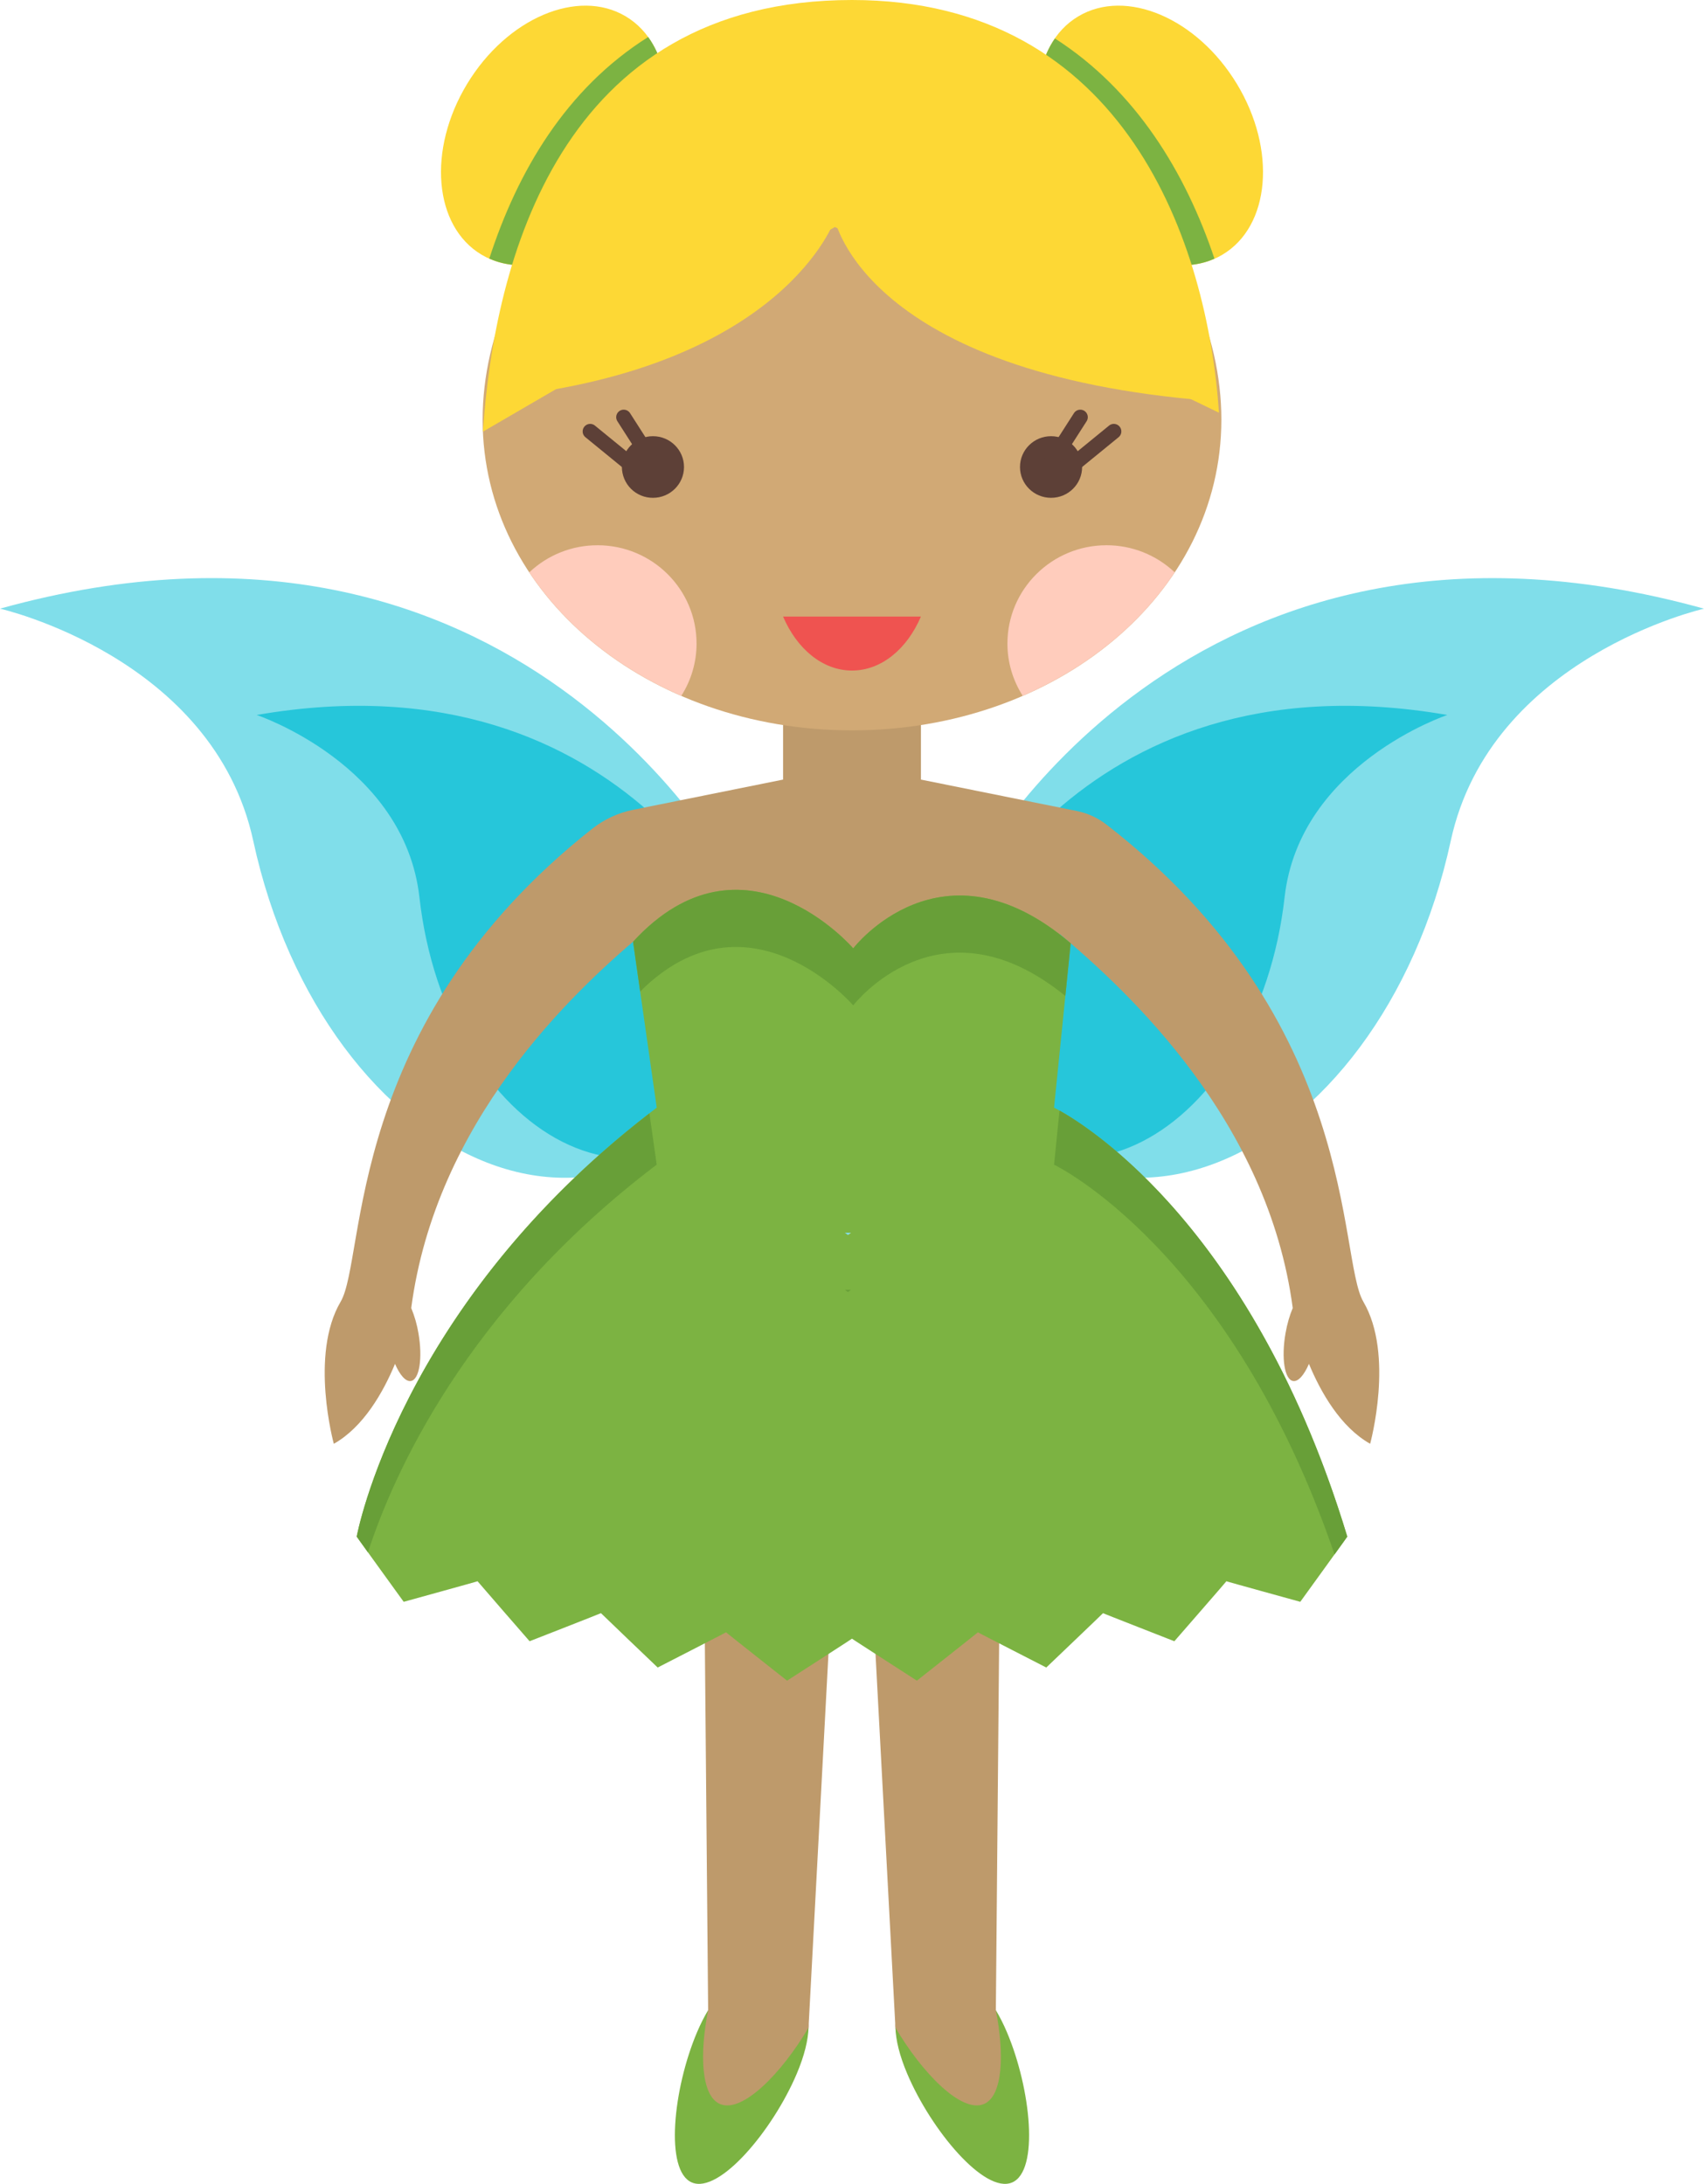 <svg version="1.1" xmlns="http://www.w3.org/2000/svg" xmlns:xlink="http://www.w3.org/1999/xlink" width="85.692" height="109.851" viewBox="0,0,85.692,109.851"><g transform="translate(-197,-125.023)"><g data-paper-data="{&quot;isPaintingLayer&quot;:true}" fill-rule="evenodd" stroke-miterlimit="10" stroke-dasharray="" stroke-dashoffset="0" style="mix-blend-mode: normal"><path d="M228.465,125.845c2.404,1.432 2.73,5.276 0.73,8.587c-2.002,3.31 -5.574,4.834 -7.978,3.402c-2.404,-1.431 -2.73,-5.276 -0.729,-8.586c2.001,-3.31 5.573,-4.834 7.977,-3.403M251.227,125.845c-2.404,1.432 -2.73,5.276 -0.73,8.587c2.003,3.31 5.574,4.834 7.978,3.402c2.404,-1.431 2.73,-5.276 0.729,-8.586c-2.002,-3.31 -5.573,-4.834 -7.977,-3.403" fill="#fdd835" stroke="none" stroke-width="1" stroke-linecap="butt" stroke-linejoin="miter"/><path d="M221.606,138.03c1.41,-4.355 3.846,-8.539 7.99,-11.145c1.314,1.814 1.225,4.857 -0.402,7.547c-1.897,3.138 -5.202,4.665 -7.589,3.598M250.05,126.957c4.075,2.612 6.578,6.763 8.024,11.079c-2.386,1.056 -5.683,-0.472 -7.576,-3.604c-1.606,-2.655 -1.71,-5.653 -0.448,-7.475" fill="#7cb342" stroke="none" stroke-width="1" stroke-linecap="butt" stroke-linejoin="miter"/><path d="M245.78,169.167c0,0 10.805,-20.78 36.912,-13.527c0,0 -10.735,2.431 -12.736,11.68c-3.515,16.25 -18.953,24.062 -26.695,8.55" fill="#80deea" stroke="none" stroke-width="1" stroke-linecap="butt" stroke-linejoin="miter"/><path d="M244.611,173.167c0,0 6.165,-15.477 25.173,-12.18c0,0 -7.429,2.478 -8.183,9.169c-1.327,11.756 -11.701,18.376 -18.294,7.936" fill="#26c6da" stroke="none" stroke-width="1" stroke-linecap="butt" stroke-linejoin="miter"/><path d="M236.431,175.87c-7.742,15.512 -23.18,7.7 -26.695,-8.55c-2.001,-9.249 -12.736,-11.681 -12.736,-11.681c26.106,-7.252 36.912,13.528 36.912,13.528" fill="#80deea" stroke="none" stroke-width="1" stroke-linecap="butt" stroke-linejoin="miter"/><path d="M236.385,178.092c-6.593,10.44 -16.967,3.82 -18.293,-7.936c-0.755,-6.691 -8.184,-9.169 -8.184,-9.169c19.007,-3.297 25.172,12.18 25.172,12.18" fill="#26c6da" stroke="none" stroke-width="1" stroke-linecap="butt" stroke-linejoin="miter"/><path d="M237.66,227.014l-5.049,-0.877l-0.226,-25.303h6.67z" data-paper-data="{&quot;origPos&quot;:null}" fill="#be9a6b" stroke="none" stroke-width="1" stroke-linecap="butt" stroke-linejoin="miter"/><path d="M232.611,226.137c0.56,-1.111 5.178,-0.82 5.05,0.877c-0.128,1.698 -4.558,5.709 -4.558,5.709c-2.663,-1.586 -0.492,-6.586 -0.492,-6.586" data-paper-data="{&quot;origPos&quot;:null}" fill="#be9a6b" stroke="none" stroke-width="1" stroke-linecap="butt" stroke-linejoin="miter"/><path d="M233.216,230.86c1.122,0.469 3.098,-1.556 4.445,-3.846c-0.023,0.636 -0.205,1.402 -0.596,2.327c-1.2,2.829 -3.883,6.042 -5.267,5.465c-1.384,-0.578 -0.946,-4.729 0.254,-7.558c0.18,-0.425 0.367,-0.79 0.56,-1.112c-0.439,2.204 -0.356,4.324 0.604,4.724" fill="#7cb342" stroke="none" stroke-width="1" stroke-linecap="butt" stroke-linejoin="miter"/><path d="M240.635,200.834h6.671l-0.226,25.303l-5.05,0.877z" data-paper-data="{&quot;origPos&quot;:null}" fill="#be9a6b" stroke="none" stroke-width="1" stroke-linecap="butt" stroke-linejoin="miter"/><path d="M247.08,226.137c0,0 2.171,5 -0.493,6.586c0,0 -4.429,-4.011 -4.557,-5.709c-0.13,-1.697 4.49,-1.988 5.05,-0.877" data-paper-data="{&quot;origPos&quot;:null}" fill="#be9a6b" stroke="none" stroke-width="1" stroke-linecap="butt" stroke-linejoin="miter"/><path d="M246.475,230.86c0.96,-0.4 1.042,-2.52 0.604,-4.724c0.192,0.322 0.38,0.687 0.56,1.112c1.2,2.829 1.638,6.98 0.253,7.558c-1.384,0.577 -4.067,-2.636 -5.266,-5.465c-0.393,-0.925 -0.574,-1.691 -0.597,-2.327c1.347,2.29 3.324,4.315 4.446,3.846" fill="#7cb342" stroke="none" stroke-width="1" stroke-linecap="butt" stroke-linejoin="miter"/><path d="M239.46,187.032h0.33l-0.17,0.112z" fill="#80deea" stroke="none" stroke-width="1" stroke-linecap="butt" stroke-linejoin="miter"/><path d="M239.46,187.032h0.33l-0.17,0.112z" fill="#80deea" stroke="none" stroke-width="1" stroke-linecap="butt" stroke-linejoin="miter"/><path d="M265.561,190.501c1.572,2.67 0.342,7.146 0.342,7.146c-1.493,-0.844 -2.482,-2.587 -3.078,-4.02c-0.241,0.562 -0.539,0.907 -0.799,0.862c-0.427,-0.072 -0.597,-1.146 -0.38,-2.398c0.084,-0.482 0.214,-0.919 0.364,-1.272c-1.242,-9.4 -8.232,-15.887 -11.71,-18.81l-0.873,8.73h-19.164l-1.043,-8.674c-3.478,2.924 -10.298,9.354 -11.54,18.754c0.169,0.409 0.292,0.836 0.364,1.272c0.216,1.252 0.047,2.326 -0.379,2.398c-0.262,0.045 -0.559,-0.301 -0.8,-0.862c-0.596,1.433 -1.585,3.176 -3.078,4.021c0,0 -1.231,-4.477 0.343,-7.147c1.295,-2.2 0.164,-13.945 12.66,-23.798c0.601,-0.472 1.305,-0.797 2.055,-0.947l7.535,-1.519v-5.826h6.932v5.826l7.853,1.583c0.539,0.11 1.045,0.344 1.479,0.682c12.768,9.893 11.613,21.784 12.918,23.999" data-paper-data="{&quot;origPos&quot;:null}" fill="#be9a6b" stroke="none" stroke-width="1" stroke-linecap="butt" stroke-linejoin="miter"/><path d="M239.492,187.033l0.148,0.11l0.155,-0.111h-0.303zM250.007,180.74c0,0 9.591,4.57 14.745,21.576c0.013,-0.005 -2.363,3.28 -2.363,3.28c0,0 -3.728,-1.029 -3.715,-1.034c0.013,-0.003 -2.617,3.017 -2.617,3.017c0,0 -3.602,-1.409 -3.588,-1.412c0.013,-0.002 -2.853,2.734 -2.853,2.734c0,0 -3.452,-1.769 -3.438,-1.772c0.014,0 -3.069,2.433 -3.069,2.433c0,0 -3.278,-2.112 -3.264,-2.112c0.014,0.002 -3.264,2.112 -3.264,2.112c0,0 -3.083,-2.433 -3.069,-2.433c0.014,0.002 -3.438,1.772 -3.438,1.772c-0.953,-0.908 -1.904,-1.82 -2.852,-2.734c0.013,0.003 -3.589,1.412 -3.589,1.412c-0.875,-1.003 -1.748,-2.009 -2.617,-3.017c0.013,0.005 -3.715,1.034 -3.715,1.034c0,0 -2.376,-3.285 -2.363,-3.28c0,0 2.142,-11.766 15.088,-21.577l-1.19,-8.347c5.57,-6.063 11.072,0.335 11.072,0.335c0,0 4.442,-5.807 10.934,-0.257l-0.835,8.269z" fill="#7cb342" stroke="none" stroke-width="1" stroke-linecap="butt" stroke-linejoin="miter"/><path d="M230.025,183.606c-9.638,7.306 -13.285,15.691 -14.521,19.5c-0.328,-0.456 -0.569,-0.792 -0.565,-0.791c0,0 2.108,-11.535 14.719,-21.288l0.367,2.58M239.492,189.901h0.302l-0.154,0.111zM250.282,180.885c1.594,0.89 9.829,6.118 14.471,21.431c0.004,-0.001 -0.274,0.386 -0.641,0.895c-5.268,-15.384 -14.105,-19.604 -14.105,-19.604zM239.908,175.596c0,0 -5.27,-6.12 -10.715,-0.7l-0.357,-2.504c5.57,-6.063 11.072,0.335 11.072,0.335c0,0 4.443,-5.807 10.934,-0.256l-0.268,2.65c-6.345,-5.165 -10.666,0.474 -10.666,0.474" fill="#689f38" stroke="none" stroke-width="1" stroke-linecap="butt" stroke-linejoin="miter"/><path d="M258.421,146.131c0,8.805 -8.316,15.63 -18.575,15.63c-10.259,0 -18.575,-6.825 -18.575,-15.63c0,-8.805 8.316,-17.509 18.575,-17.509c10.259,0 18.575,8.704 18.575,17.509" data-paper-data="{&quot;origPos&quot;:null}" fill="#d1a975" stroke="none" stroke-width="1" stroke-linecap="butt" stroke-linejoin="miter"/><path d="M238.983,136.441l-17.698,10.295c0.563,-8.473 3.847,-21.713 18.561,-21.713c13.755,0 17.891,12.286 18.454,20.76z" fill="#fdd835" stroke="none" stroke-width="1" stroke-linecap="butt" stroke-linejoin="miter"/><path d="M231.398,148.514c0,0.856 -0.7,1.55 -1.562,1.55c-0.413,0.002 -0.809,-0.161 -1.102,-0.451c-0.293,-0.291 -0.458,-0.686 -0.46,-1.099c0,-0.856 0.699,-1.55 1.562,-1.55c0.862,0 1.562,0.694 1.562,1.55" fill="#5d4037" stroke="none" stroke-width="1" stroke-linecap="butt" stroke-linejoin="miter"/><path d="M228.366,146.008l1.46,2.28M226.679,146.723l2.321,1.895" fill="none" stroke="#5d4037" stroke-width="0.756" stroke-linecap="round" stroke-linejoin="round"/><path d="M248.294,148.514c0,-0.856 0.7,-1.55 1.562,-1.55c0.862,0 1.562,0.694 1.562,1.55c0,0.856 -0.699,1.55 -1.562,1.55c-0.862,0 -1.562,-0.694 -1.562,-1.55" fill="#5d4037" stroke="none" stroke-width="1" stroke-linecap="butt" stroke-linejoin="miter"/><path d="M249.866,148.288l1.46,-2.28M250.693,148.618l2.32,-1.895" fill="none" stroke="#5d4037" stroke-width="0.756" stroke-linecap="round" stroke-linejoin="round"/><path d="M236.381,156.037h6.93c-0.692,1.622 -1.983,2.715 -3.465,2.715c-1.482,0 -2.772,-1.093 -3.466,-2.715z" fill="#ef5350" stroke="none" stroke-width="1" stroke-linecap="butt" stroke-linejoin="miter"/><path d="M227.046,152.449c2.753,0 4.983,2.215 4.983,4.946c-0,0.931 -0.266,1.843 -0.767,2.628c-3.216,-1.391 -5.878,-3.548 -7.644,-6.211c0.926,-0.876 2.153,-1.364 3.428,-1.362M256.074,153.812c-1.765,2.663 -4.428,4.82 -7.644,6.211c-0.484,-0.762 -0.768,-1.661 -0.768,-2.628c0,-2.732 2.232,-4.946 4.984,-4.946c1.275,-0.001 2.502,0.487 3.428,1.363" fill="#ffccbc" stroke="none" stroke-width="1" stroke-linecap="butt" stroke-linejoin="miter"/><path d="M222.264,144.982c0,0 -2.004,-13.69 16.72,-8.917c0,0 -2.516,7.365 -16.72,8.917" fill="#fdd835" stroke="none" stroke-width="1" stroke-linecap="butt" stroke-linejoin="miter"/><path d="M238.982,136.064c18.351,-6.185 18.938,9.126 18.938,9.126c-17.42,-1.362 -18.937,-9.125 -18.937,-9.125" fill="#fdd835" stroke="none" stroke-width="1" stroke-linecap="butt" stroke-linejoin="miter"/></g></g></svg>